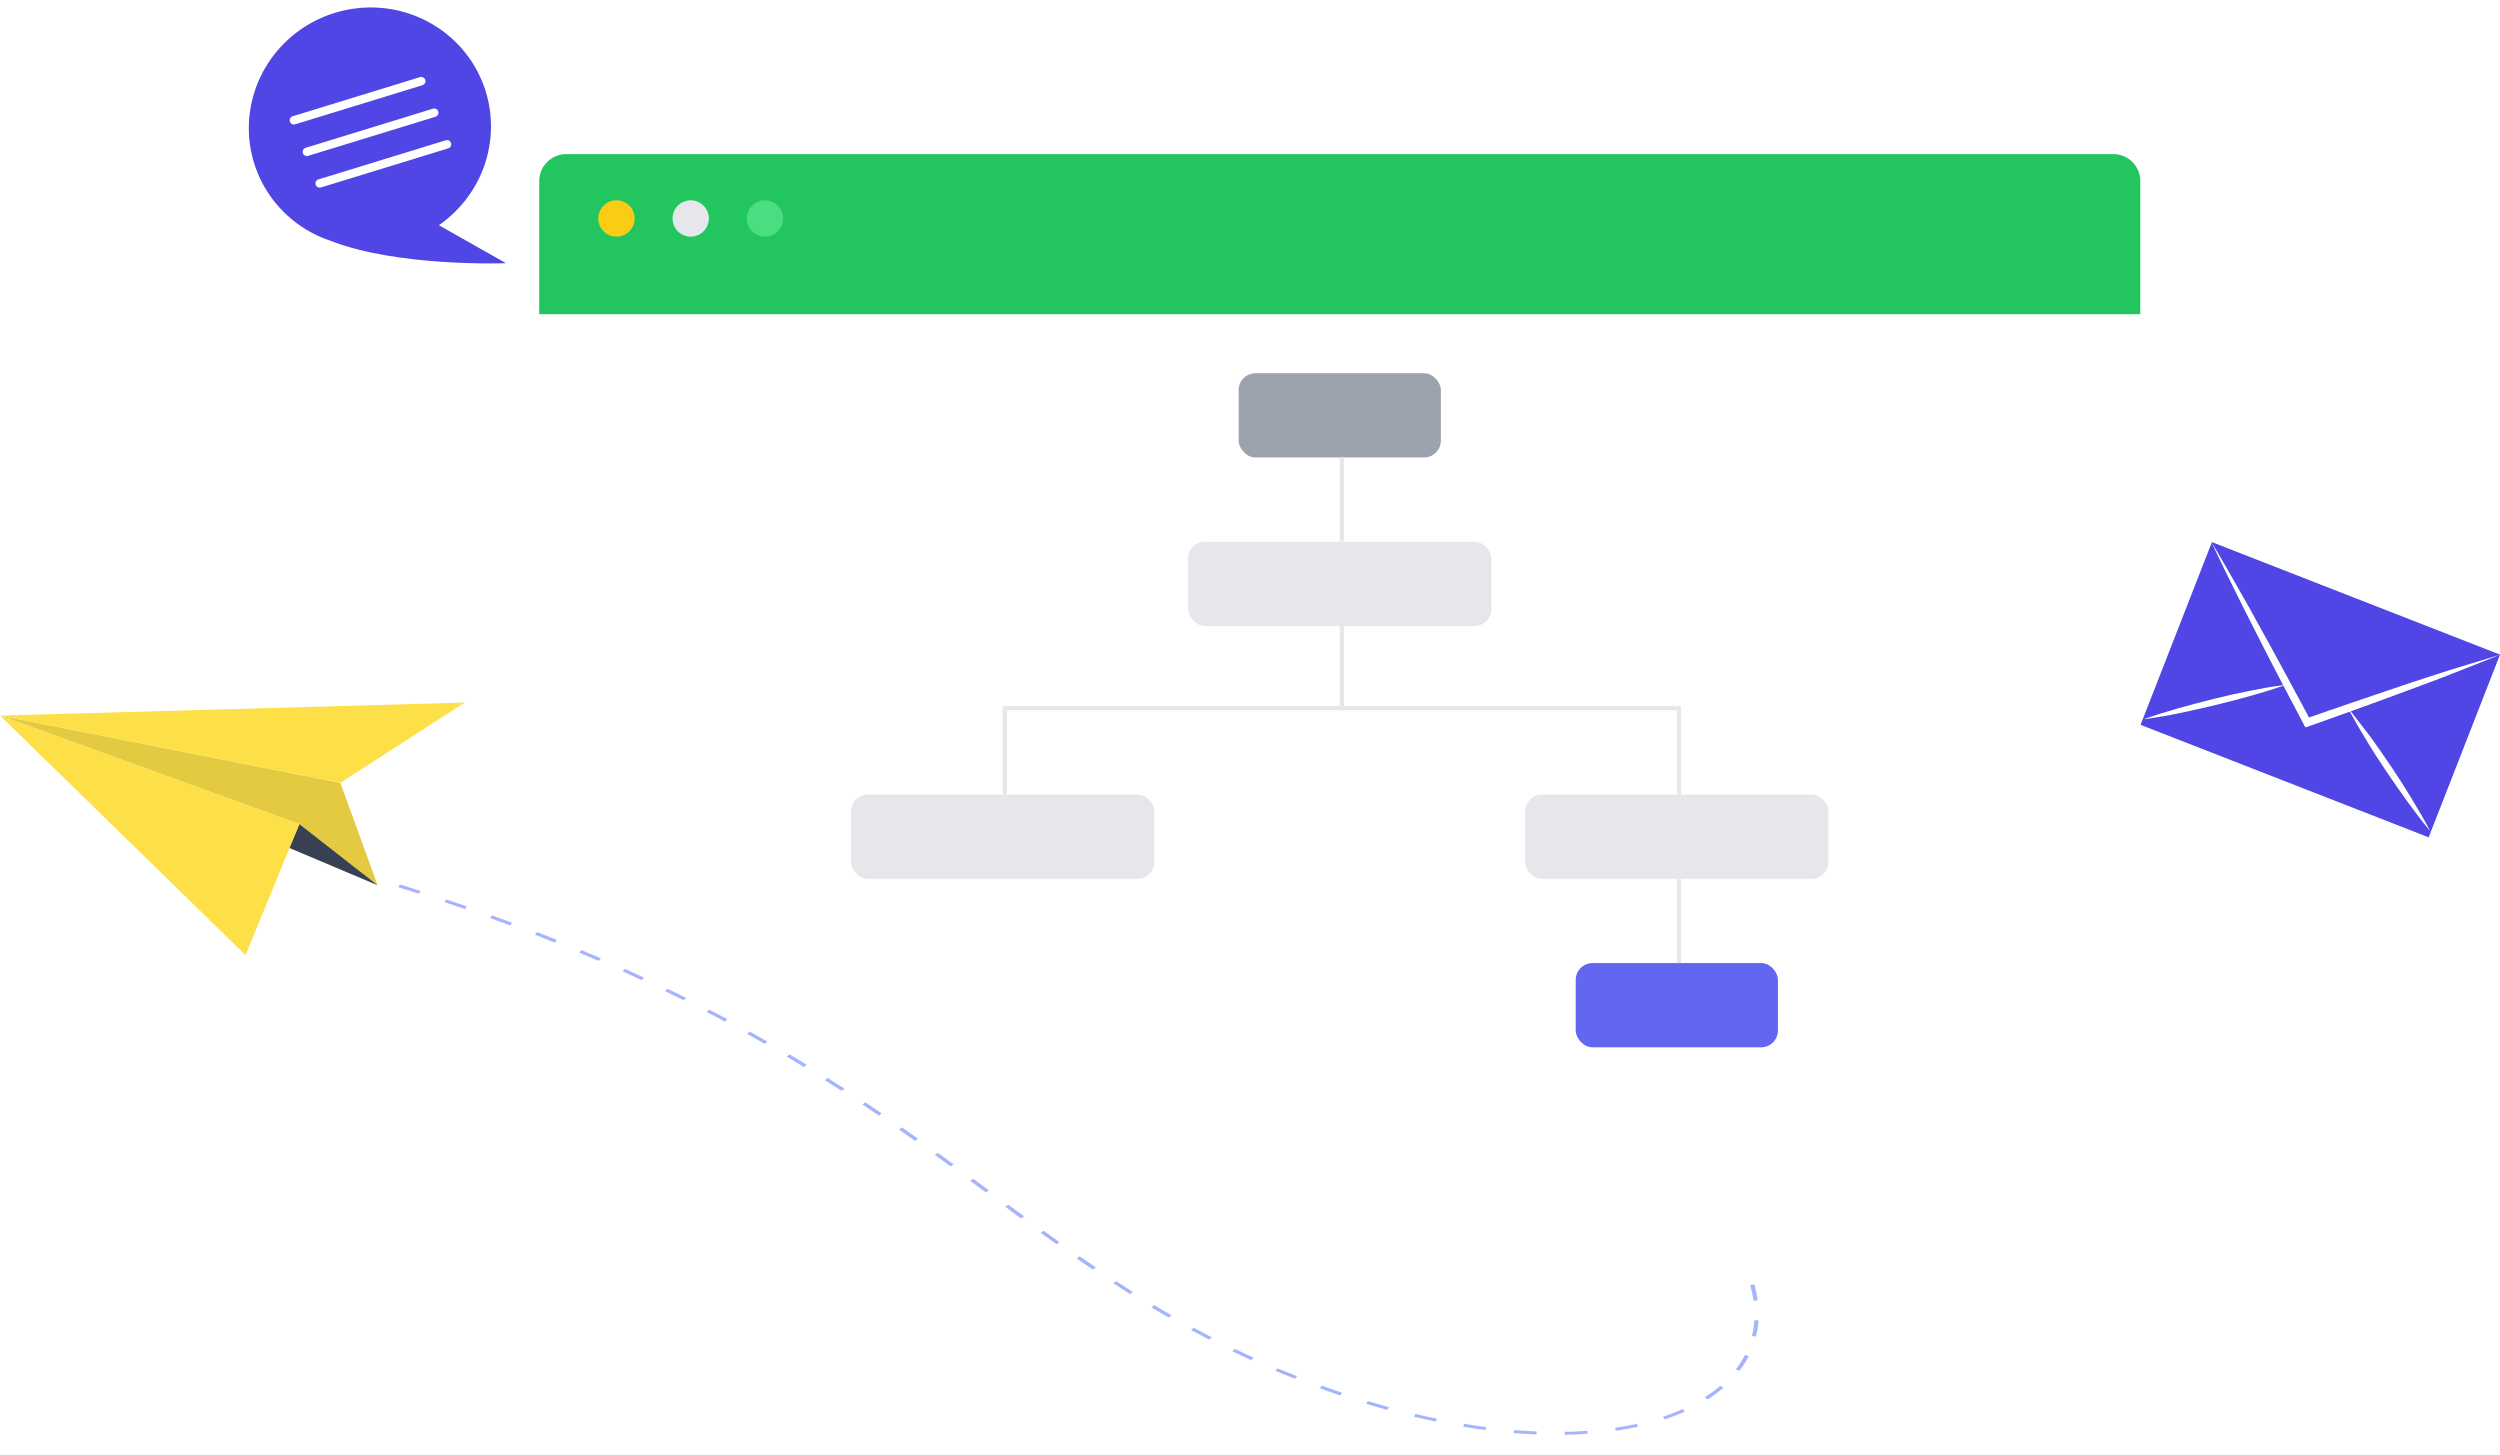 <svg width="220" height="128" viewBox="0 0 220 128" fill="none" xmlns="http://www.w3.org/2000/svg">
<g clip-path="url(#clip0_5711_234257)">
<path d="M220 57.607L194.648 47.707L188.37 63.786L213.722 73.686L220 57.607Z" fill="#4F46E5"/>
<path d="M219.99 57.623C218.583 58.202 217.176 58.732 215.765 59.295C214.355 59.857 212.937 60.364 211.537 60.888C210.137 61.411 208.587 61.973 207.118 62.503L206.985 62.557L203.068 63.949L202.875 64.008L202.779 63.836L200.842 60.154L200.776 60.026C200.048 58.64 199.329 57.244 198.618 55.838C197.938 54.507 197.257 53.152 196.591 51.807C195.926 50.463 195.243 49.087 194.617 47.715C195.378 48.976 196.104 50.277 196.847 51.56C197.59 52.843 198.31 54.146 199.027 55.458C199.832 56.903 200.629 58.364 201.419 59.839C202.013 60.934 202.604 62.037 203.195 63.14C204.373 62.728 205.557 62.313 206.735 61.915C208.312 61.374 209.888 60.839 211.464 60.31C212.876 59.839 214.288 59.378 215.701 58.927C217.167 58.483 218.584 58.038 219.99 57.623Z" fill="white"/>
<path d="M201.344 60.215L201.305 60.229C201.125 60.294 200.942 60.352 200.754 60.404C199.908 60.696 199.058 60.957 198.199 61.195C197.151 61.495 196.097 61.763 195.034 62.028C193.972 62.292 192.915 62.516 191.863 62.742C190.811 62.967 189.721 63.154 188.635 63.293C189.667 62.92 190.711 62.605 191.757 62.309C192.803 62.014 193.865 61.739 194.917 61.476C195.97 61.212 197.04 60.979 198.115 60.767C198.969 60.594 199.827 60.433 200.697 60.329L201.3 60.242L201.344 60.215Z" fill="white"/>
<path d="M213.858 73.142C213.154 72.303 212.498 71.43 211.858 70.549C211.219 69.668 210.602 68.766 209.989 67.867C209.376 66.967 208.777 66.034 208.226 65.11C207.76 64.354 207.311 63.591 206.89 62.805L206.605 62.298C206.605 62.298 206.605 62.298 206.586 62.262L206.615 62.297L207 62.77C207.547 63.466 208.07 64.152 208.601 64.842C209.244 65.725 209.857 66.624 210.468 67.528C211.08 68.432 211.662 69.349 212.227 70.283C212.793 71.217 213.352 72.168 213.858 73.142Z" fill="white"/>
<path d="M28.98 21.15C34.957 23.529 44.528 23.162 44.528 23.162L38.621 19.818C40.583 18.458 42.032 16.49 42.735 14.228C43.438 11.966 43.355 9.541 42.498 7.343C41.642 5.145 40.061 3.301 38.011 2.106C35.961 0.911 33.559 0.435 31.191 0.753C28.823 1.072 26.627 2.168 24.953 3.864C23.279 5.56 22.226 7.759 21.961 10.108C21.697 12.457 22.237 14.82 23.495 16.818C24.753 18.816 26.656 20.333 28.898 21.126" fill="#4F46E5"/>
<path d="M37.07 7.141L25.862 10.585" stroke="white" stroke-width="0.742" stroke-linecap="round" stroke-linejoin="round"/>
<path d="M38.211 9.918L27.002 13.362" stroke="white" stroke-width="0.742" stroke-linecap="round" stroke-linejoin="round"/>
<path d="M39.336 12.699L28.131 16.142" stroke="white" stroke-width="0.742" stroke-linecap="round" stroke-linejoin="round"/>
<g filter="url(#filter0_d_5711_234257)">
<rect x="47.453" y="12.078" width="140.893" height="100.85" rx="2.373" fill="white"/>
<path d="M47.453 14.451C47.453 13.14 48.516 12.078 49.826 12.078H185.973C187.283 12.078 188.346 13.14 188.346 14.451V26.167H47.453V14.451Z" fill="#22C55E"/>
</g>
<rect x="109" y="32.844" width="17.797" height="7.415" rx="1.483" fill="#9CA3AF"/>
<rect x="138.664" y="84.75" width="17.797" height="7.415" rx="1.483" fill="#6366F1"/>
<rect x="104.555" y="47.676" width="26.695" height="7.415" rx="1.483" fill="#E5E7EB"/>
<rect x="74.891" y="69.922" width="26.695" height="7.415" rx="1.483" fill="#E5E7EB"/>
<rect x="134.211" y="69.922" width="26.695" height="7.415" rx="1.483" fill="#E5E7EB"/>
<line x1="118.084" y1="40.258" x2="118.084" y2="47.673" stroke="#E5E7EB" stroke-width="0.371"/>
<line x1="118.084" y1="55.09" x2="118.084" y2="62.505" stroke="#E5E7EB" stroke-width="0.371"/>
<line x1="88.428" y1="62.504" x2="88.428" y2="69.919" stroke="#E5E7EB" stroke-width="0.371"/>
<line x1="147.748" y1="62.504" x2="147.748" y2="69.919" stroke="#E5E7EB" stroke-width="0.371"/>
<path d="M88.242 62.32L147.936 62.32" stroke="#E5E7EB" stroke-width="0.371"/>
<line x1="147.748" y1="77.336" x2="147.748" y2="84.751" stroke="#E5E7EB" stroke-width="0.371"/>
<path d="M137.688 126.261V125.999C138.355 125.999 139.022 125.957 139.678 125.911L139.713 126.174C139.056 126.219 138.38 126.247 137.688 126.261ZM135.2 126.23C134.543 126.205 133.871 126.163 133.209 126.107L133.249 125.848C133.916 125.901 134.583 125.943 135.24 125.971L135.2 126.23ZM142.201 125.904L142.122 125.648C142.784 125.55 143.426 125.435 144.038 125.298L144.147 125.55C143.52 125.687 142.863 125.806 142.196 125.904H142.201ZM130.721 125.844C130.084 125.76 129.423 125.662 128.761 125.554L128.845 125.298C129.502 125.407 130.154 125.501 130.791 125.585L130.721 125.844ZM126.337 125.102C125.705 124.969 125.063 124.825 124.426 124.674L124.546 124.426C125.178 124.576 125.815 124.72 126.442 124.85L126.337 125.102ZM146.501 124.909L146.342 124.671C146.938 124.473 147.516 124.25 148.073 124.002L148.272 124.226C147.697 124.478 147.103 124.706 146.491 124.909H146.501ZM122.078 124.072C121.461 123.9 120.834 123.722 120.222 123.533L120.371 123.294C120.978 123.476 121.6 123.645 122.212 123.827L122.078 124.072ZM150.283 123.151L150.029 122.954C150.515 122.645 150.968 122.31 151.382 121.953L151.671 122.117C151.243 122.486 150.776 122.832 150.273 123.151H150.283ZM117.938 122.8C117.344 122.602 116.747 122.392 116.146 122.17L116.315 121.939C116.917 122.156 117.51 122.362 118.102 122.562L117.938 122.8ZM113.957 121.336C113.369 121.105 112.797 120.867 112.23 120.636L112.419 120.411C112.986 120.65 113.558 120.884 114.141 121.112L113.957 121.336ZM153.079 120.636L152.751 120.509C153.063 120.103 153.331 119.68 153.552 119.245L153.9 119.336C153.669 119.785 153.39 120.22 153.064 120.639L153.079 120.636ZM110.105 119.697C109.543 119.441 108.99 119.178 108.443 118.916L108.657 118.698C109.199 118.961 109.752 119.22 110.309 119.476L110.105 119.697ZM106.408 117.896C105.87 117.616 105.338 117.332 104.815 117.045L105.044 116.838C105.567 117.125 106.094 117.406 106.632 117.682L106.408 117.896ZM154.537 117.616L154.174 117.57C154.281 117.114 154.349 116.653 154.378 116.19H154.751C154.72 116.67 154.643 117.147 154.522 117.619L154.537 117.616ZM102.855 115.952C102.357 115.651 101.83 115.349 101.327 115.045L101.566 114.845C102.064 115.15 102.561 115.451 103.094 115.749L102.855 115.952ZM154.308 114.46C154.244 114.008 154.149 113.542 154.02 113.08L154.388 113.03C154.517 113.503 154.617 113.973 154.677 114.432L154.308 114.46ZM99.451 113.882C98.953 113.566 98.456 113.251 97.958 112.932L98.217 112.74C98.701 113.06 99.189 113.375 99.68 113.686L99.451 113.882ZM96.172 111.724C95.674 111.398 95.221 111.069 94.749 110.739L95.012 110.55C95.485 110.883 95.958 111.209 96.436 111.535L96.172 111.724ZM92.967 109.492C92.499 109.16 92.037 108.823 91.574 108.487L91.838 108.305L93.231 109.307L92.967 109.492ZM89.847 107.219L88.469 106.2L88.742 106.021L90.121 107.037L89.847 107.219ZM86.752 104.928L85.373 103.912L85.647 103.73L87.02 104.746L86.752 104.928ZM83.652 102.644C83.189 102.294 82.731 101.971 82.263 101.635L82.532 101.45L83.92 102.462L83.652 102.644ZM80.517 100.392L79.108 99.397L79.372 99.211L80.785 100.206L80.517 100.392ZM77.332 98.167L75.894 97.197L76.148 97.004L77.591 97.978L77.332 98.167ZM74.073 95.999C73.575 95.684 73.077 95.368 72.58 95.053L72.828 94.857C73.326 95.172 73.824 95.491 74.321 95.806L74.073 95.999ZM70.734 93.897C70.236 93.592 69.738 93.287 69.241 92.986L69.48 92.783C69.977 93.088 70.5 93.396 70.997 93.701L70.734 93.897ZM67.305 91.865C66.807 91.571 66.275 91.28 65.747 90.986L65.981 90.779C66.509 91.074 67.026 91.368 67.539 91.662L67.305 91.865ZM63.782 89.9C63.284 89.616 62.727 89.336 62.184 89.056L62.408 88.846C62.951 89.126 63.483 89.406 64.006 89.69L63.782 89.9ZM60.169 88.029L58.532 87.227L58.746 87.01C59.298 87.28 59.846 87.546 60.383 87.816L60.169 88.029ZM56.467 86.25C55.914 85.994 55.357 85.739 54.795 85.486L54.994 85.266C55.561 85.518 56.118 85.773 56.671 86.029L56.467 86.25ZM52.68 84.558C52.118 84.316 51.55 84.075 50.973 83.833L51.162 83.609C51.744 83.85 52.312 84.092 52.874 84.334L52.68 84.558ZM48.818 82.954C48.246 82.722 47.669 82.495 47.082 82.253L47.261 82.022C47.848 82.253 48.43 82.481 49.002 82.722L48.818 82.954ZM44.887 81.433C44.305 81.216 43.718 81.002 43.121 80.785L43.29 80.554C43.887 80.768 44.479 80.985 45.061 81.202L44.887 81.433ZM40.906 80.001C40.319 79.794 39.717 79.591 39.115 79.388L39.274 79.149C39.881 79.353 40.478 79.559 41.071 79.762L40.906 80.001ZM36.856 78.645L35.039 78.067L35.189 77.829C35.806 78.018 36.413 78.21 37.01 78.407L36.856 78.645ZM32.755 77.366C32.148 77.184 31.536 77.016 30.914 76.823L31.058 76.578L32.9 77.125L32.755 77.366Z" fill="#A5B4FC"/>
<path d="M28.775 75.109L27.852 74.742L27.986 74.394L28.914 74.762L28.775 75.109Z" fill="#263238"/>
<path d="M29.952 68.891L33.229 77.903L26.343 72.521L0.008 62.973L29.952 68.891Z" fill="#FDE047"/>
<path opacity="0.1" d="M29.952 68.891L33.229 77.903L26.343 72.521L0.008 62.973L29.952 68.891Z" fill="black"/>
<path d="M25.461 74.62L33.231 77.902L26.345 72.519L25.461 74.62Z" fill="#374151"/>
<path d="M26.343 72.521L0.008 62.973L21.606 84.049L26.343 72.521Z" fill="#FDE047"/>
<path d="M29.952 68.89L40.895 61.824L0.008 62.971L29.952 68.89Z" fill="#FDE047"/>
<path d="M55.849 19.232C55.848 19.548 55.753 19.857 55.577 20.119C55.4 20.382 55.15 20.586 54.857 20.706C54.565 20.826 54.243 20.857 53.933 20.795C53.623 20.732 53.338 20.579 53.115 20.355C52.892 20.131 52.74 19.846 52.679 19.535C52.617 19.225 52.65 18.904 52.771 18.612C52.892 18.32 53.097 18.07 53.36 17.894C53.623 17.719 53.933 17.625 54.249 17.625C54.46 17.625 54.668 17.667 54.863 17.747C55.058 17.828 55.234 17.947 55.383 18.096C55.532 18.245 55.65 18.422 55.73 18.617C55.81 18.812 55.85 19.021 55.849 19.232Z" fill="#FACC15"/>
<path d="M62.381 19.232C62.38 19.548 62.285 19.857 62.108 20.119C61.931 20.382 61.681 20.586 61.388 20.706C61.096 20.826 60.774 20.857 60.464 20.795C60.154 20.732 59.87 20.579 59.646 20.355C59.423 20.131 59.271 19.846 59.21 19.535C59.149 19.225 59.181 18.904 59.302 18.612C59.423 18.32 59.629 18.07 59.892 17.894C60.155 17.719 60.464 17.625 60.78 17.625C60.991 17.625 61.2 17.667 61.394 17.747C61.589 17.828 61.766 17.947 61.914 18.096C62.063 18.245 62.181 18.422 62.261 18.617C62.341 18.812 62.382 19.021 62.381 19.232Z" fill="#E5E7EB"/>
<path d="M68.92 19.232C68.919 19.548 68.824 19.857 68.647 20.119C68.47 20.382 68.22 20.586 67.927 20.706C67.635 20.826 67.313 20.857 67.003 20.795C66.693 20.732 66.409 20.579 66.185 20.355C65.962 20.131 65.81 19.846 65.749 19.535C65.688 19.225 65.72 18.904 65.841 18.612C65.963 18.32 66.168 18.07 66.431 17.894C66.694 17.719 67.003 17.625 67.319 17.625C67.53 17.625 67.739 17.667 67.933 17.747C68.128 17.828 68.305 17.947 68.453 18.096C68.602 18.245 68.72 18.422 68.8 18.617C68.88 18.812 68.921 19.021 68.92 19.232Z" fill="#4ADE80"/>
</g>
<defs>
<filter id="filter0_d_5711_234257" x="41.521" y="7.629" width="152.755" height="112.714" filterUnits="userSpaceOnUse" color-interpolation-filters="sRGB">
<feFlood flood-opacity="0" result="BackgroundImageFix"/>
<feColorMatrix in="SourceAlpha" type="matrix" values="0 0 0 0 0 0 0 0 0 0 0 0 0 0 0 0 0 0 127 0" result="hardAlpha"/>
<feOffset dy="1.483"/>
<feGaussianBlur stdDeviation="2.966"/>
<feComposite in2="hardAlpha" operator="out"/>
<feColorMatrix type="matrix" values="0 0 0 0 0 0 0 0 0 0 0 0 0 0 0 0 0 0 0.15 0"/>
<feBlend mode="normal" in2="BackgroundImageFix" result="effect1_dropShadow_5711_234257"/>
<feBlend mode="normal" in="SourceGraphic" in2="effect1_dropShadow_5711_234257" result="shape"/>
</filter>
<clipPath id="clip0_5711_234257">
<rect width="220" height="128" fill="white"/>
</clipPath>
</defs>
</svg>
